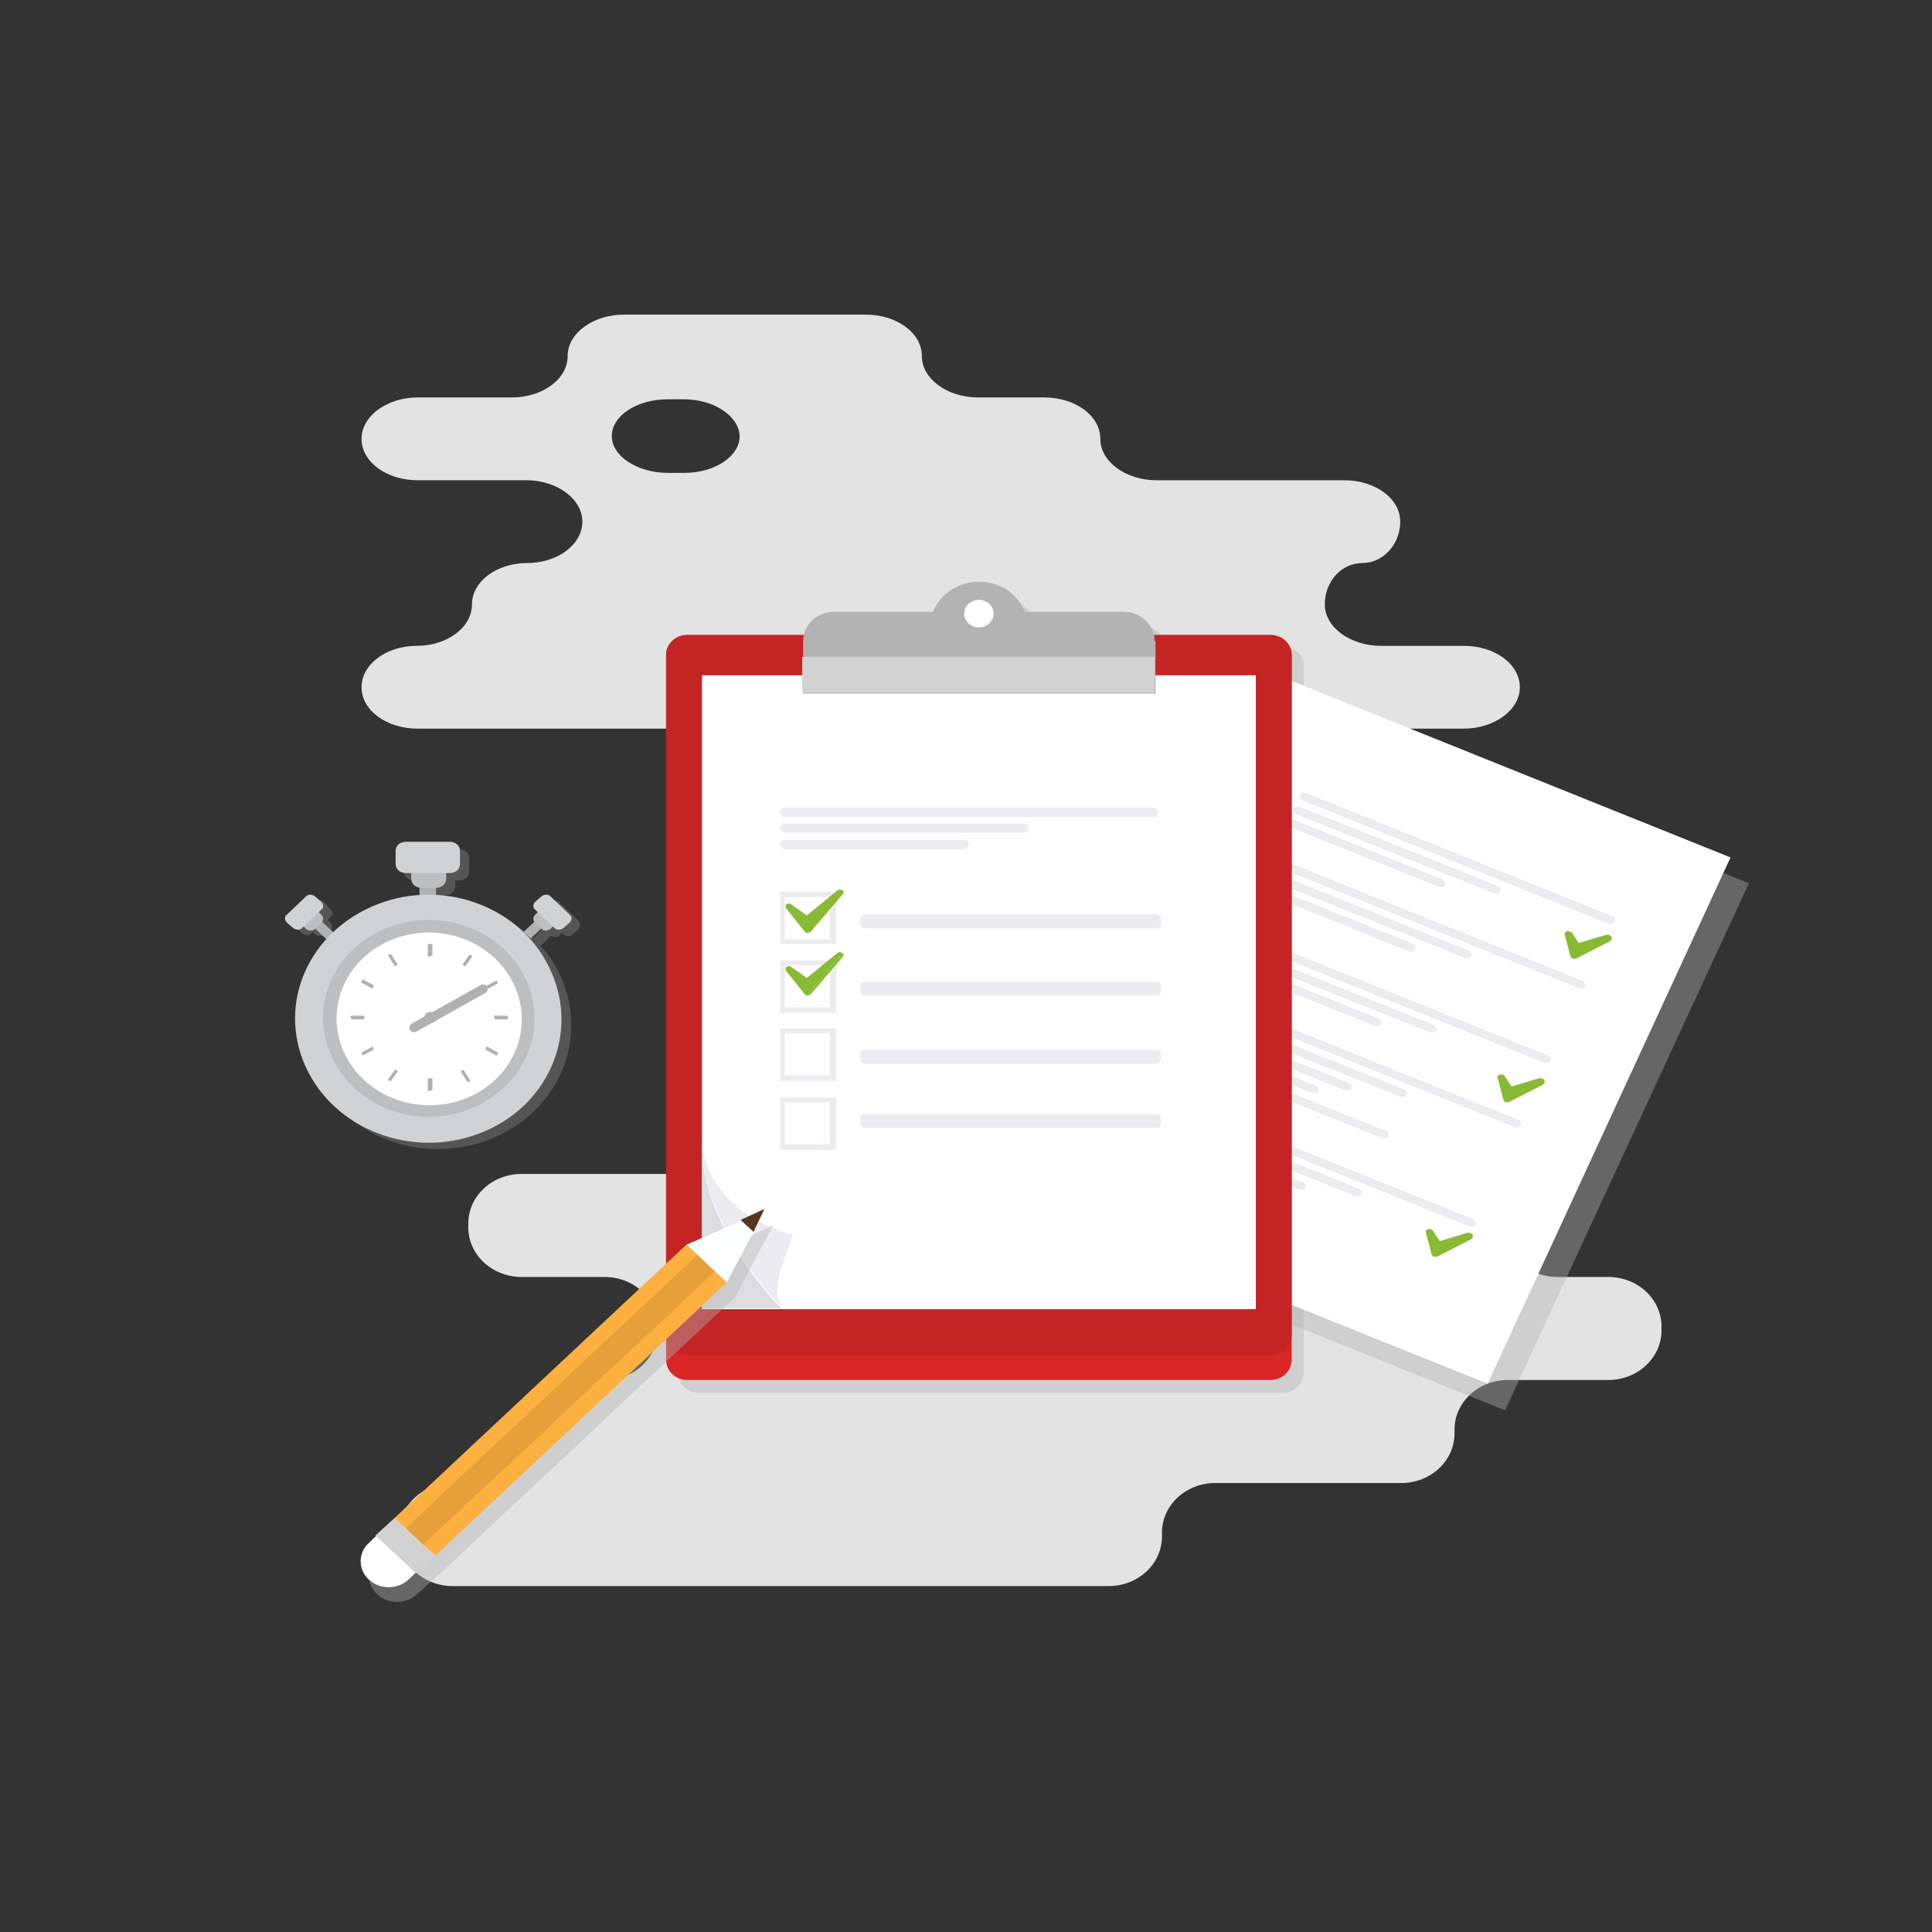 <?xml version="1.0" encoding="utf-8"?>
<!-- Generator: Adobe Illustrator 21.0.0, SVG Export Plug-In . SVG Version: 6.00 Build 0)  -->
<svg version="1.1" id="Слой_1" xmlns="http://www.w3.org/2000/svg" xmlns:xlink="http://www.w3.org/1999/xlink" x="0px" y="0px"
	 viewBox="0 0 210 210" style="enable-background:new 0 0 210 210;" xml:space="preserve">
<rect x="0" y="0" width="210" height="210" fill="#333333" stroke="none"/>
<style type="text/css">
	.st0{clip-path:url(#SVGID_2_);}
	.st1{opacity:0.4;fill:#87888A;enable-background:new    ;}
	.st2{fill:#E3E3E3;}
	.st3{opacity:0.4;fill:#B2B3B5;enable-background:new    ;}
	.st4{fill:#FFFFFF;}
	.st5{fill:#ECECF0;}
	.st6{fill:#88BA34;}
	.st7{fill:#B0B1B3;}
	.st8{fill:#BDBEC0;}
	.st9{fill:#D1D2D4;}
	.st10{fill:none;stroke:#B0B1B3;stroke-linecap:round;stroke-linejoin:round;stroke-miterlimit:10;}
	.st11{fill:#DA2626;}
	.st12{fill:#C42424;}
	.st13{fill:#B4B3B3;}
	.st14{fill:#D2D2D2;}
	.st15{fill:#DDDDE0;}
	.st16{fill:#FDFFFE;}
	.st17{fill:#543823;}
	.st18{fill:#FCB040;}
	.st19{fill:#E6A03A;}
</style>
<g>
	<defs>
		<rect id="SVGID_1_" x="-0.5" y="6.5" width="211" height="197"/>
	</defs>
	<clipPath id="SVGID_2_">
		<use xlink:href="#SVGID_1_"  style="overflow:visible;"/>
	</clipPath>
	<g class="st0">
		<path class="st1" d="M62.8,100l-2.1-2c-0.3-0.2-0.7-0.2-0.9,0l-0.7,0.6c-0.3,0.2-0.3,0.6,0,0.9l0.3,0.3l-0.3,0.3
			c-0.2,0.2-0.3,0.5-0.1,0.8l-1.1,1.1c-2.5-2.3-5.8-3.8-9.5-4v-0.7c0.6,0,1.1-0.4,1.1-1v-0.6h0.4c0.6,0,1.1-0.4,1.1-1v-1.4
			c0-0.6-0.5-1-1.1-1H45c-0.6,0-1.1,0.4-1.1,1v1.4c0,0.6,0.5,1,1.1,1h0.6v0.6c0,0.5,0.4,0.9,0.9,1v0.8c-3.7,0.2-6.9,1.8-9.3,4.1
			l-1.2-1.1c0.2-0.2,0.1-0.6-0.1-0.8l-0.3-0.3l0.3-0.3c0.3-0.2,0.3-0.6,0-0.9L35.2,98c-0.3-0.2-0.7-0.2-0.9,0l-2.1,2
			c-0.3,0.2-0.3,0.6,0,0.9l0.7,0.6c0.3,0.2,0.7,0.2,0.9,0l0.2-0.2l0.3,0.3c0.3,0.2,0.7,0.2,0.9,0l1.2,1.2c-2.1,2.3-3.3,5.3-3.3,8.6
			c0,7.5,6.5,13.5,14.5,13.5c8,0,14.5-6,14.5-13.5c0-3.4-1.4-6.6-3.6-8.9l0.3,0.3l1.1-1.1c0.3,0.2,0.7,0.2,0.9,0l0.3-0.3l0.2,0.2
			c0.3,0.2,0.7,0.2,0.9,0l0.7-0.6C63.1,100.6,63.1,100.3,62.8,100z"/>
		<path class="st2" d="M150.1,70.2c-3.3,0-6.1-2-6.1-4.5c0-2.5,1.8-4.5,4.1-4.5c2.2,0,4.1-2,4.1-4.5c0-2.5-2.7-4.5-6.1-4.5h-20.4
			c-3.3,0-6.1-2-6.1-4.5s-2.7-4.5-6.1-4.5h-7.2c-3.3,0-6.1-2-6.1-4.5c0-2.5-2.7-4.5-6.1-4.5H67.8c-3.3,0-6.1,2-6.1,4.5
			c0,2.5-2.7,4.5-6.1,4.5H45.4c-3.3,0-6.1,2-6.1,4.5s2.7,4.5,6.1,4.5h11.8c3.3,0,6.1,2,6.1,4.5s-2.7,4.5-6,4.5c-3.3,0-6,2-6,4.5
			c0,2.5-2.7,4.5-6,4.5c-3.3,0-6,2-6,4.5c0,2.5,2.7,4.5,6.1,4.5h113.7c3.3,0,6.1-2,6.1-4.5c0-2.5-2.7-4.5-6.1-4.5H150.1z M80.4,47.4
			c0,2.2-2.7,4-6,4h-1.8c-3.3,0-6.1-1.8-6.1-4c0-2.2,2.7-4,6.1-4l1.7,0C77.6,43.4,80.3,45.2,80.4,47.4z"/>
		<path class="st2" d="M63.1,150c-3.2,0-5.8,2.4-5.8,5.4v0.4c0,3-2.6,5.4-5.8,5.4h-2.3c-3.2,0-5.8,2.4-5.8,5.4v0.4
			c0,3,2.6,5.4,5.8,5.4h71.3c3.2,0,5.8-2.4,5.8-5.4v-0.4c0-3,2.6-5.4,5.8-5.4h20.2c3.2,0,5.8-2.4,5.8-5.4v-0.4c0-3,2.6-5.4,5.8-5.4
			h10.9c3.2,0,5.8-2.4,5.8-5.4v-0.4c0-3-2.6-5.4-5.8-5.4h-5.5c-3.2,0-5.8-2.4-5.8-5.4v-0.4c0-3-2.6-5.4-5.8-5.4h-101
			c-3.2,0-5.8,2.4-5.8,5.4v0.4c0,3,2.6,5.4,5.8,5.4h9c3.2,0,5.8,2.4,5.8,5.4v0.4c0,3-2.6,5.4-5.8,5.4H63.1z"/>
		<path class="st3" d="M140,76l-26.4,57.2l50,20.1L190.1,96L140,76z"/>
		<path class="st3" d="M139.4,70.3h-12.6c-0.3-1.5-1.7-2.5-3.4-2.5h-10.7c-0.8-1.9-2.7-3.3-5-3.3s-4.2,1.4-5,3.3H92
			c-1.7,0-3,1.1-3.4,2.5H76c-1.3,0-2.3,0.9-2.3,2.1v0.1v74v2.7c0,1.2,1,2.2,2.3,2.2h63.4c1.3,0,2.3-1,2.3-2.2v-2.7v-74v-0.1
			C141.8,71.2,140.7,70.3,139.4,70.3z"/>
		<path class="st4" d="M138.1,73.1l-26.4,57.2l50,20.1l26.4-57.2L138.1,73.1z"/>
		<path class="st5" d="M175.5,100.2c-0.1,0.2-0.4,0.3-0.7,0.2L141.6,87c-0.3-0.1-0.4-0.4-0.3-0.6c0.1-0.2,0.4-0.3,0.7-0.2l33.3,13.4
			C175.5,99.7,175.6,100,175.5,100.2z"/>
		<path class="st5" d="M163.1,96.9c-0.1,0.2-0.4,0.3-0.7,0.2l-21.5-8.6c-0.3-0.1-0.4-0.4-0.3-0.6c0.1-0.2,0.4-0.3,0.7-0.2l21.5,8.6
			C163.1,96.4,163.2,96.7,163.1,96.9z"/>
		<path class="st5" d="M157.1,96.2c-0.1,0.2-0.4,0.3-0.7,0.2l-16.2-6.5c-0.3-0.1-0.4-0.4-0.3-0.6c0.1-0.2,0.4-0.3,0.7-0.2l16.2,6.5
			C157,95.7,157.2,96,157.1,96.2z"/>
		<path class="st5" d="M172.3,107.2c-0.1,0.2-0.4,0.3-0.7,0.2L138.3,94c-0.3-0.1-0.4-0.4-0.3-0.6c0.1-0.2,0.4-0.3,0.7-0.2l33.3,13.4
			C172.3,106.7,172.4,107,172.3,107.2z"/>
		<path class="st5" d="M159.9,103.9c-0.1,0.2-0.4,0.3-0.7,0.2l-21.5-8.6c-0.3-0.1-0.4-0.4-0.3-0.6c0.1-0.2,0.4-0.3,0.7-0.2l21.5,8.6
			C159.9,103.4,160,103.7,159.9,103.9z"/>
		<path class="st5" d="M153.8,103.2c-0.1,0.2-0.4,0.3-0.7,0.2L137,96.9c-0.3-0.1-0.4-0.4-0.3-0.6c0.1-0.2,0.4-0.3,0.7-0.2l16.2,6.5
			C153.8,102.7,153.9,103,153.8,103.2z"/>
		<path class="st5" d="M168.5,115.3c-0.1,0.2-0.4,0.3-0.7,0.2l-33.3-13.4c-0.3-0.1-0.4-0.4-0.3-0.6c0.1-0.2,0.4-0.3,0.7-0.2
			l33.3,13.4C168.5,114.9,168.6,115.1,168.5,115.3z"/>
		<path class="st5" d="M156.1,112c-0.1,0.2-0.4,0.3-0.7,0.2l-21.5-8.6c-0.3-0.1-0.4-0.4-0.3-0.6c0.1-0.2,0.4-0.3,0.7-0.2l21.5,8.6
			C156.1,111.6,156.2,111.8,156.1,112z"/>
		<path class="st5" d="M150.1,111.3c-0.1,0.2-0.4,0.3-0.7,0.2l-16.2-6.5c-0.3-0.1-0.4-0.4-0.3-0.6c0.1-0.2,0.4-0.3,0.7-0.2l16.2,6.5
			C150.1,110.8,150.2,111.1,150.1,111.3z"/>
		<path class="st5" d="M160.4,133.1c-0.1,0.2-0.4,0.3-0.7,0.2l-33.3-13.4c-0.3-0.1-0.4-0.4-0.3-0.6c0.1-0.2,0.4-0.3,0.7-0.2
			l33.3,13.4C160.3,132.6,160.5,132.9,160.4,133.1z"/>
		<path class="st5" d="M148,129.8c-0.1,0.2-0.4,0.3-0.7,0.2l-21.5-8.6c-0.3-0.1-0.4-0.4-0.3-0.6c0.1-0.2,0.4-0.3,0.7-0.2l21.5,8.6
			C147.9,129.3,148.1,129.6,148,129.8z"/>
		<path class="st5" d="M141.9,129.1c-0.1,0.2-0.4,0.3-0.7,0.2l-16.2-6.5c-0.3-0.1-0.4-0.4-0.3-0.6c0.1-0.2,0.4-0.3,0.7-0.2l16.2,6.5
			C141.9,128.6,142,128.9,141.9,129.1z"/>
		<path class="st5" d="M165.3,122.3c-0.1,0.2-0.4,0.3-0.7,0.2l-33.3-13.4c-0.3-0.1-0.4-0.4-0.3-0.6c0.1-0.2,0.4-0.3,0.7-0.2
			l33.3,13.4C165.3,121.8,165.4,122.1,165.3,122.3z"/>
		<path class="st5" d="M152.9,119c-0.1,0.2-0.4,0.3-0.7,0.2l-21.5-8.6c-0.3-0.1-0.4-0.4-0.3-0.6c0.1-0.2,0.4-0.3,0.7-0.2l21.5,8.6
			C152.9,118.5,153,118.8,152.9,119z"/>
		<path class="st5" d="M150.9,123.5c-0.1,0.2-0.4,0.3-0.7,0.2l-21.5-8.6c-0.3-0.1-0.4-0.4-0.3-0.6c0.1-0.2,0.4-0.3,0.7-0.2l21.5,8.6
			C150.8,123,151,123.3,150.9,123.5z"/>
		<path class="st5" d="M146.9,118.3c-0.1,0.2-0.4,0.3-0.7,0.2l-16.2-6.5c-0.3-0.1-0.4-0.4-0.3-0.6c0.1-0.2,0.4-0.3,0.7-0.2l16.2,6.5
			C146.9,117.8,147,118.1,146.9,118.3z"/>
		<path class="st5" d="M143.3,118.6c-0.1,0.2-0.4,0.3-0.7,0.2l-13.2-5.3c-0.3-0.1-0.4-0.4-0.3-0.6c0.1-0.2,0.4-0.3,0.7-0.2L143,118
			C143.2,118.1,143.4,118.4,143.3,118.6z"/>
		<path class="st6" d="M170.9,104C170.9,104,170.9,104,170.9,104c-0.1,0-0.2-0.1-0.2-0.1l-0.6-2.3c0-0.1,0-0.2,0.1-0.2
			c0,0,0.1,0,0.1,0c0.1,0,0.1,0,0.2,0.1l0.9,1.3l3.2-1c0,0,0,0,0.1,0c0.1,0,0.1,0,0.2,0.1c0,0.1,0,0.2-0.1,0.2L170.9,104
			C171,104,171,104,170.9,104z"/>
		<path class="st6" d="M170.4,101.6l0.9,1.4l3.3-1l-3.7,1.9L170.4,101.6z M174.6,102L174.6,102L174.6,102z M170.4,101.2
			c0,0-0.1,0-0.1,0c-0.2,0.1-0.3,0.3-0.2,0.4l0.6,2.3c0,0.1,0.1,0.2,0.2,0.3c0.1,0,0.1,0,0.2,0c0.1,0,0.1,0,0.2,0l3.7-1.9
			c0.1-0.1,0.2-0.2,0.2-0.3c0-0.2-0.2-0.4-0.4-0.4c0,0,0,0,0,0c0,0,0,0-0.1,0c0,0-0.1,0-0.1,0l-3,0.9l-0.8-1.2
			C170.6,101.3,170.5,101.2,170.4,101.2z"/>
		<path class="st6" d="M156,136.4C156,136.4,156,136.4,156,136.4c-0.1,0-0.2-0.1-0.2-0.1l-0.6-2.3c0-0.1,0-0.2,0.1-0.2
			c0,0,0.1,0,0.1,0c0.1,0,0.1,0,0.2,0.1l0.9,1.3l3.2-1c0,0,0,0,0.1,0c0.1,0,0.1,0,0.2,0.1c0,0.1,0,0.2-0.1,0.2L156,136.4
			C156.1,136.4,156.1,136.4,156,136.4z"/>
		<path class="st6" d="M155.4,134l0.9,1.4l3.3-1l-3.7,1.9L155.4,134z M159.7,134.4L159.7,134.4L159.7,134.4z M155.4,133.6
			c-0.1,0-0.1,0-0.2,0c-0.2,0.1-0.3,0.3-0.2,0.4l0.6,2.3c0,0.1,0.1,0.2,0.2,0.3c0.1,0,0.1,0,0.2,0c0.1,0,0.1,0,0.2,0l3.7-1.9
			c0.1-0.1,0.2-0.2,0.2-0.3c0-0.2-0.2-0.4-0.4-0.4c0,0,0,0,0,0c0,0,0,0-0.1,0c0,0-0.1,0-0.1,0l-3,0.9l-0.8-1.2
			C155.7,133.7,155.6,133.6,155.4,133.6z"/>
		<path class="st6" d="M163.8,119.6C163.7,119.6,163.7,119.6,163.8,119.6c-0.1,0-0.2-0.1-0.2-0.1l-0.6-2.3c0-0.1,0-0.2,0.1-0.2
			c0,0,0.1,0,0.1,0c0.1,0,0.1,0,0.2,0.1l0.9,1.3l3.2-1c0,0,0,0,0.1,0c0.1,0,0.1,0,0.2,0.1c0,0.1,0,0.2-0.1,0.2L163.8,119.6
			C163.8,119.6,163.8,119.6,163.8,119.6z"/>
		<path class="st6" d="M163.2,117.2l0.9,1.4l3.3-1l-3.7,1.9L163.2,117.2z M167.4,117.6L167.4,117.6L167.4,117.6z M163.2,116.8
			c-0.1,0-0.1,0-0.2,0c-0.2,0.1-0.3,0.3-0.2,0.4l0.6,2.3c0,0.1,0.1,0.2,0.2,0.3c0.1,0,0.1,0,0.2,0c0.1,0,0.1,0,0.2,0l3.7-1.9
			c0.1-0.1,0.2-0.2,0.2-0.3c0-0.2-0.2-0.4-0.4-0.4c0,0,0,0,0,0c0,0,0,0-0.1,0c0,0-0.1,0-0.1,0l-3,0.9l-0.8-1.2
			C163.5,116.9,163.3,116.8,163.2,116.8z"/>
		<path class="st7" d="M47.4,97.9h-1.8v-2.2h1.8V97.9z"/>
		<path class="st7" d="M57.7,102l-0.8-0.7l1.5-1.4l0.8,0.7L57.7,102z"/>
		<path class="st7" d="M35.7,102.3l0.8-0.7l-1.8-1.7l-0.8,0.7L35.7,102.3z"/>
		<path class="st8" d="M48.5,95.5c0,0.6-0.5,1-1.1,1h-1.6c-0.6,0-1.1-0.4-1.1-1v-0.7c0-0.6,0.5-1,1.1-1h1.6c0.6,0,1.1,0.4,1.1,1
			V95.5z"/>
		<path class="st8" d="M59.8,101c-0.3,0.2-0.7,0.2-0.9,0l-0.7-0.7c-0.3-0.2-0.3-0.6,0-0.9l0.3-0.3c0.3-0.2,0.7-0.2,0.9,0l0.7,0.7
			c0.3,0.2,0.3,0.6,0,0.9L59.8,101z"/>
		<path class="st8" d="M33.3,101c0.3,0.2,0.7,0.2,0.9,0l0.7-0.7c0.3-0.2,0.3-0.6,0-0.9l-0.3-0.3c-0.3-0.2-0.7-0.2-0.9,0L33,99.8
			c-0.3,0.2-0.3,0.6,0,0.9L33.3,101z"/>
		<path class="st9" d="M50,93.9c0,0.6-0.5,1-1.1,1h-4.8c-0.6,0-1.1-0.4-1.1-1v-1.4c0-0.6,0.5-1,1.1-1h4.8c0.6,0,1.1,0.4,1.1,1V93.9z
			"/>
		<path class="st9" d="M61.2,100.9c-0.3,0.2-0.7,0.2-0.9,0l-2.1-2c-0.3-0.2-0.3-0.6,0-0.9l0.7-0.6c0.3-0.2,0.7-0.2,0.9,0l2.1,2
			c0.3,0.2,0.3,0.6,0,0.9L61.2,100.9z"/>
		<path class="st9" d="M31.9,100.9c0.3,0.2,0.7,0.2,0.9,0l2.1-2c0.3-0.2,0.3-0.6,0-0.9l-0.7-0.6c-0.3-0.2-0.7-0.2-0.9,0l-2.1,2
			c-0.3,0.2-0.3,0.6,0,0.9L31.9,100.9z"/>
		<path class="st9" d="M52.1,123.2c7.4-2.8,10.9-10.7,7.8-17.6c-3-6.9-11.5-10.2-18.9-7.3s-10.9,10.7-7.8,17.6
			C36.3,122.8,44.8,126,52.1,123.2z"/>
		<path class="st8" d="M46.6,121.4c6.3,0,11.5-4.8,11.5-10.7c0-5.9-5.1-10.7-11.5-10.7s-11.5,4.8-11.5,10.7
			C35.2,116.6,40.3,121.4,46.6,121.4z"/>
		<path class="st4" d="M50.6,119.4c5.1-2,7.5-7.5,5.3-12.3c-2.2-4.8-8.1-7-13.2-5c-5.1,2-7.5,7.5-5.3,12.3
			C39.6,119.2,45.5,121.4,50.6,119.4z"/>
		<path class="st7" d="M46.9,103.9C46.9,104,46.9,104,46.9,103.9l-0.3,0.1c-0.1,0-0.1,0-0.1-0.1v-1.2c0-0.1,0-0.1,0.1-0.1h0.3
			c0.1,0,0.1,0,0.1,0.1V103.9z"/>
		<path class="st7" d="M46.9,118.5C46.9,118.5,46.9,118.6,46.9,118.5l-0.3,0.1c-0.1,0-0.1,0-0.1-0.1v-1.2c0-0.1,0-0.1,0.1-0.1h0.3
			c0.1,0,0.1,0,0.1,0.1V118.5z"/>
		<path class="st7" d="M50.6,105c0,0-0.1,0.1-0.1,0l-0.2-0.1c0,0-0.1-0.1,0-0.1l0.7-1c0,0,0.1-0.1,0.1,0l0.2,0.1c0,0,0.1,0.1,0,0.1
			L50.6,105z"/>
		<path class="st7" d="M42.5,117.5c0,0-0.1,0.1-0.1,0l-0.2-0.1c0,0-0.1-0.1,0-0.1l0.7-1c0,0,0.1-0.1,0.1,0l0.2,0.1
			c0,0,0.1,0.1,0,0.1L42.5,117.5z"/>
		<path class="st7" d="M53,107.5c0,0-0.1,0-0.1,0l-0.1-0.2c0,0,0-0.1,0-0.1l1.1-0.6c0,0,0.1,0,0.1,0l0.1,0.2c0,0,0,0.1,0,0.1
			L53,107.5z"/>
		<path class="st7" d="M39.5,114.7c0,0-0.1,0-0.1,0l-0.1-0.2c0,0,0-0.1,0-0.1l1.1-0.6c0,0,0.1,0,0.1,0l0.1,0.2c0,0,0,0.1,0,0.1
			L39.5,114.7z"/>
		<path class="st7" d="M53.8,110.8C53.8,110.8,53.7,110.8,53.8,110.8l-0.1-0.3c0-0.1,0-0.1,0.1-0.1l1.3,0c0.1,0,0.1,0,0.1,0.1l0,0.2
			c0,0.1,0,0.1-0.1,0.1L53.8,110.8z"/>
		<path class="st7" d="M38.2,110.8C38.2,110.8,38.2,110.8,38.2,110.8l-0.1-0.3c0-0.1,0-0.1,0.1-0.1l1.3,0c0.1,0,0.1,0,0.1,0.1l0,0.2
			c0,0,0,0.1-0.1,0.1L38.2,110.8z"/>
		<path class="st7" d="M52.8,114.1c0,0-0.1-0.1,0-0.1l0.1-0.2c0,0,0.1-0.1,0.1,0l1.1,0.6c0,0,0.1,0.1,0,0.1l-0.1,0.2
			c0,0-0.1,0.1-0.1,0L52.8,114.1z"/>
		<path class="st7" d="M39.3,106.8c0,0-0.1-0.1,0-0.1l0.1-0.2c0,0,0.1-0.1,0.1,0l1.1,0.6c0,0,0.1,0.1,0,0.1l-0.1,0.2
			c0,0-0.1,0.1-0.1,0L39.3,106.8z"/>
		<path class="st7" d="M52.8,114.1c0,0-0.1-0.1,0-0.1l0.1-0.2c0,0,0.1-0.1,0.1,0l1.1,0.6c0,0,0.1,0.1,0,0.1l-0.1,0.2
			c0,0-0.1,0.1-0.1,0L52.8,114.1z"/>
		<path class="st7" d="M39.3,106.8c0,0-0.1-0.1,0-0.1l0.1-0.2c0,0,0.1-0.1,0.1,0l1.1,0.6c0,0,0.1,0.1,0,0.1l-0.1,0.2
			c0,0-0.1,0.1-0.1,0L39.3,106.8z"/>
		<path class="st7" d="M50.1,116.5c0,0,0-0.1,0-0.1l0.2-0.1c0,0,0.1,0,0.1,0l0.7,1.1c0,0,0,0.1,0,0.1l-0.2,0.1c0,0-0.1,0-0.1,0
			L50.1,116.5z"/>
		<path class="st7" d="M42.2,103.9c0,0,0-0.1,0-0.1l0.2-0.1c0,0,0.1,0,0.1,0l0.7,1.1c0,0,0,0.1,0,0.1L43,105c0,0-0.1,0-0.1,0
			L42.2,103.9z"/>
		<path class="st7" d="M47.5,110.6c0,0.3-0.3,0.6-0.7,0.6c-0.4,0-0.7-0.3-0.7-0.6c0-0.3,0.3-0.6,0.7-0.6
			C47.2,110,47.5,110.2,47.5,110.6z"/>
		<path class="st10" d="M45,111.7l7.5-4.2"/>
		<path class="st11" d="M140.4,147.8c0,1.2-1,2.2-2.3,2.2H74.7c-1.3,0-2.3-1-2.3-2.2V71.2c0-1.2,1-2.2,2.3-2.2h63.4
			c1.3,0,2.3,1,2.3,2.2V147.8z"/>
		<path class="st12" d="M140.4,145.2c0,1.2-1,2.1-2.3,2.1H74.7c-1.3,0-2.3-0.9-2.3-2.1v-74c0-1.2,1-2.1,2.3-2.1h63.4
			c1.3,0,2.3,0.9,2.3,2.1V145.2z"/>
		<path class="st4" d="M136.5,73.4H76.3v68.9h60.2V73.4z"/>
		<path class="st13" d="M125.5,69.7c0-1.8-1.5-3.2-3.4-3.2H90.7c-1.9,0-3.4,1.4-3.4,3.2v5.7h38.3V69.7L125.5,69.7z"/>
		<path class="st13" d="M110.7,71.2c1.7-2.2,1.2-5.3-1.1-7c-2.4-1.6-5.7-1.2-7.5,1.1c-1.7,2.2-1.2,5.3,1.1,7
			C105.6,73.9,108.9,73.4,110.7,71.2z"/>
		<path class="st4" d="M108,66.7c0,0.8-0.7,1.5-1.6,1.5c-0.9,0-1.6-0.7-1.6-1.5c0-0.8,0.7-1.5,1.6-1.5S108,65.9,108,66.7z"/>
		<path class="st14" d="M125.5,71.4H87.2v3.9h38.3V71.4z"/>
		<path class="st5" d="M125.9,88.3c0,0.3-0.2,0.5-0.5,0.5H85.3c-0.3,0-0.5-0.2-0.5-0.5s0.2-0.5,0.5-0.5h40.2
			C125.7,87.9,125.9,88.1,125.9,88.3z"/>
		<path class="st5" d="M111.8,90c0,0.3-0.2,0.5-0.5,0.5h-26c-0.3,0-0.5-0.2-0.5-0.5c0-0.3,0.2-0.5,0.5-0.5h26
			C111.6,89.6,111.8,89.8,111.8,90z"/>
		<path class="st5" d="M105.3,91.8c0,0.3-0.2,0.5-0.5,0.5H85.3c-0.3,0-0.5-0.2-0.5-0.5c0-0.3,0.2-0.5,0.5-0.5h19.6
			C105.1,91.3,105.3,91.5,105.3,91.8z"/>
		<path class="st5" d="M126.2,100.4c0,0.3-0.2,0.5-0.5,0.5H94c-0.3,0-0.5-0.2-0.5-0.5v-0.5c0-0.3,0.2-0.5,0.5-0.5h31.7
			c0.3,0,0.5,0.2,0.5,0.5V100.4z"/>
		<path class="st5" d="M126.2,107.7c0,0.3-0.2,0.5-0.5,0.5H94c-0.3,0-0.5-0.2-0.5-0.5v-0.5c0-0.3,0.2-0.5,0.5-0.5h31.7
			c0.3,0,0.5,0.2,0.5,0.5V107.7z"/>
		<path class="st5" d="M126.2,115.1c0,0.3-0.2,0.5-0.5,0.5H94c-0.3,0-0.5-0.2-0.5-0.5v-0.5c0-0.3,0.2-0.5,0.5-0.5h31.7
			c0.3,0,0.5,0.2,0.5,0.5V115.1z"/>
		<path class="st5" d="M126.2,122.1c0,0.3-0.2,0.5-0.5,0.5H94c-0.3,0-0.5-0.2-0.5-0.5v-0.5c0-0.3,0.2-0.5,0.5-0.5h31.7
			c0.3,0,0.5,0.2,0.5,0.5V122.1z"/>
		<path class="st5" d="M90.2,97.5v4.6h-4.9v-4.6H90.2z M90.9,96.9h-6.1v5.7h6.1V96.9z"/>
		<path class="st5" d="M90.2,104.9v4.6h-4.9v-4.6H90.2z M90.9,104.4h-6.1v5.7h6.1V104.4z"/>
		<path class="st5" d="M90.2,112.3v4.6h-4.9v-4.6H90.2z M90.9,111.8h-6.1v5.7h6.1V111.8z"/>
		<path class="st5" d="M90.2,119.8v4.6h-4.9v-4.6H90.2z M90.9,119.3h-6.1v5.7h6.1V119.3z"/>
		<path class="st6" d="M87.8,101.4c-0.1,0-0.1,0-0.2-0.1l-2-2.5c-0.1-0.1-0.1-0.2,0-0.2c0,0,0.1-0.1,0.1-0.1c0,0,0.1,0,0.1,0
			l1.9,1.2l3.4-2.8c0,0,0.1,0,0.1,0c0,0,0.1,0,0.1,0c0.1,0.1,0.1,0.2,0,0.2l-3.5,4.2C87.9,101.3,87.9,101.4,87.8,101.4
			C87.8,101.4,87.8,101.4,87.8,101.4z"/>
		<path class="st6" d="M91.3,97L91.3,97L91.3,97z M91.3,97l-3.5,4.2l-2-2.5l2,1.3L91.3,97z M91.3,96.7
			C91.3,96.7,91.3,96.7,91.3,96.7c-0.1,0-0.2,0-0.3,0.1l-3.3,2.7L86,98.3c-0.1,0-0.1-0.1-0.2-0.1c-0.1,0-0.2,0-0.3,0.1
			c-0.1,0.1-0.2,0.3,0,0.5l2,2.5c0.1,0.1,0.2,0.1,0.3,0.1c0,0,0,0,0,0c0.1,0,0.2-0.1,0.3-0.1l3.5-4.1c0.1-0.1,0.1-0.1,0.1-0.2
			C91.7,96.8,91.5,96.7,91.3,96.7L91.3,96.7L91.3,96.7z"/>
		<path class="st6" d="M87.8,108.2c-0.1,0-0.1,0-0.2-0.1l-2-2.5c-0.1-0.1-0.1-0.2,0-0.2c0,0,0.1-0.1,0.1-0.1c0,0,0.1,0,0.1,0
			l1.9,1.2l3.4-2.8c0,0,0.1,0,0.1,0c0,0,0.1,0,0.1,0c0.1,0.1,0.1,0.2,0,0.2l-3.5,4.2C87.9,108.2,87.9,108.2,87.8,108.2
			C87.8,108.2,87.8,108.2,87.8,108.2z"/>
		<path class="st6" d="M91.3,103.9L91.3,103.9L91.3,103.9z M91.3,103.9l-3.5,4.2l-2-2.5l2,1.3L91.3,103.9z M91.3,103.5
			C91.3,103.5,91.3,103.5,91.3,103.5c-0.1,0-0.2,0-0.3,0.1l-3.3,2.7l-1.7-1.2c-0.1,0-0.1-0.1-0.2-0.1c-0.1,0-0.2,0-0.3,0.1
			c-0.1,0.1-0.2,0.3,0,0.5l2,2.5c0.1,0.1,0.2,0.1,0.3,0.1c0,0,0,0,0,0c0.1,0,0.2-0.1,0.3-0.1l3.5-4.1c0.1-0.1,0.1-0.1,0.1-0.2
			C91.7,103.7,91.5,103.5,91.3,103.5L91.3,103.5C91.3,103.5,91.3,103.5,91.3,103.5z"/>
		<path class="st15" d="M76.3,125.4v16.8H85C84.7,142.2,76.8,133.8,76.3,125.4z"/>
		<path class="st5" d="M86.2,134.2c-2.6-0.7-4.5-1.7-5.9-2.9c-3.3-2.6-3.9-5.8-4-7.2v1.1c0.5,8.4,8.4,16.9,8.8,16.9
			c-0.4-0.4-0.6-1.1-0.6-1.7C84.4,138.9,85.3,136.8,86.2,134.2z"/>
		<path class="st3" d="M81.5,134.4l-5.9,2.6l0,0l0,0l-31.7,29.7l0,0l-2.1,1.9l0,0l-0.8,0.7c-1.2,1.1-1.2,2.9,0,4
			c1.2,1.1,3.1,1.1,4.3,0l0.8-0.7l0,0l2.1-1.9l0,0h0l31.7-29.7l0,0l2.9-5.5l0,0l1.3-2.4L81.5,134.4L81.5,134.4z"/>
		<path class="st4" d="M44.4,171.7c-1.2,1.1-3.1,1.1-4.3,0c-1.2-1.1-1.2-2.9,0-4l4.2-4c1.2-1.1,3.1-1.1,4.3,0c1.2,1.1,1.2,2.9,0,4
			L44.4,171.7z"/>
		<path class="st14" d="M42.9,165l-2.1,1.9l4.4,4.1l2.1-1.9L42.9,165z"/>
		<path class="st16" d="M74.6,135.3l4.4,4.1l4.1-7.8L74.6,135.3z"/>
		<path class="st17" d="M83.1,131.4l-2.6,1.2l1.4,1.3L83.1,131.4z"/>
		<path class="st18" d="M74.6,135.3L42.9,165l4.4,4.1l31.7-29.7L74.6,135.3z"/>
		<path class="st19" d="M75.8,136.4l-31.7,29.7l1.9,1.8l31.7-29.7L75.8,136.4z"/>
		<path class="st5" d="M84.4,138.1C84.4,138.1,84.4,138.1,84.4,138.1L84.4,138.1z"/>
	</g>
</g>
</svg>
